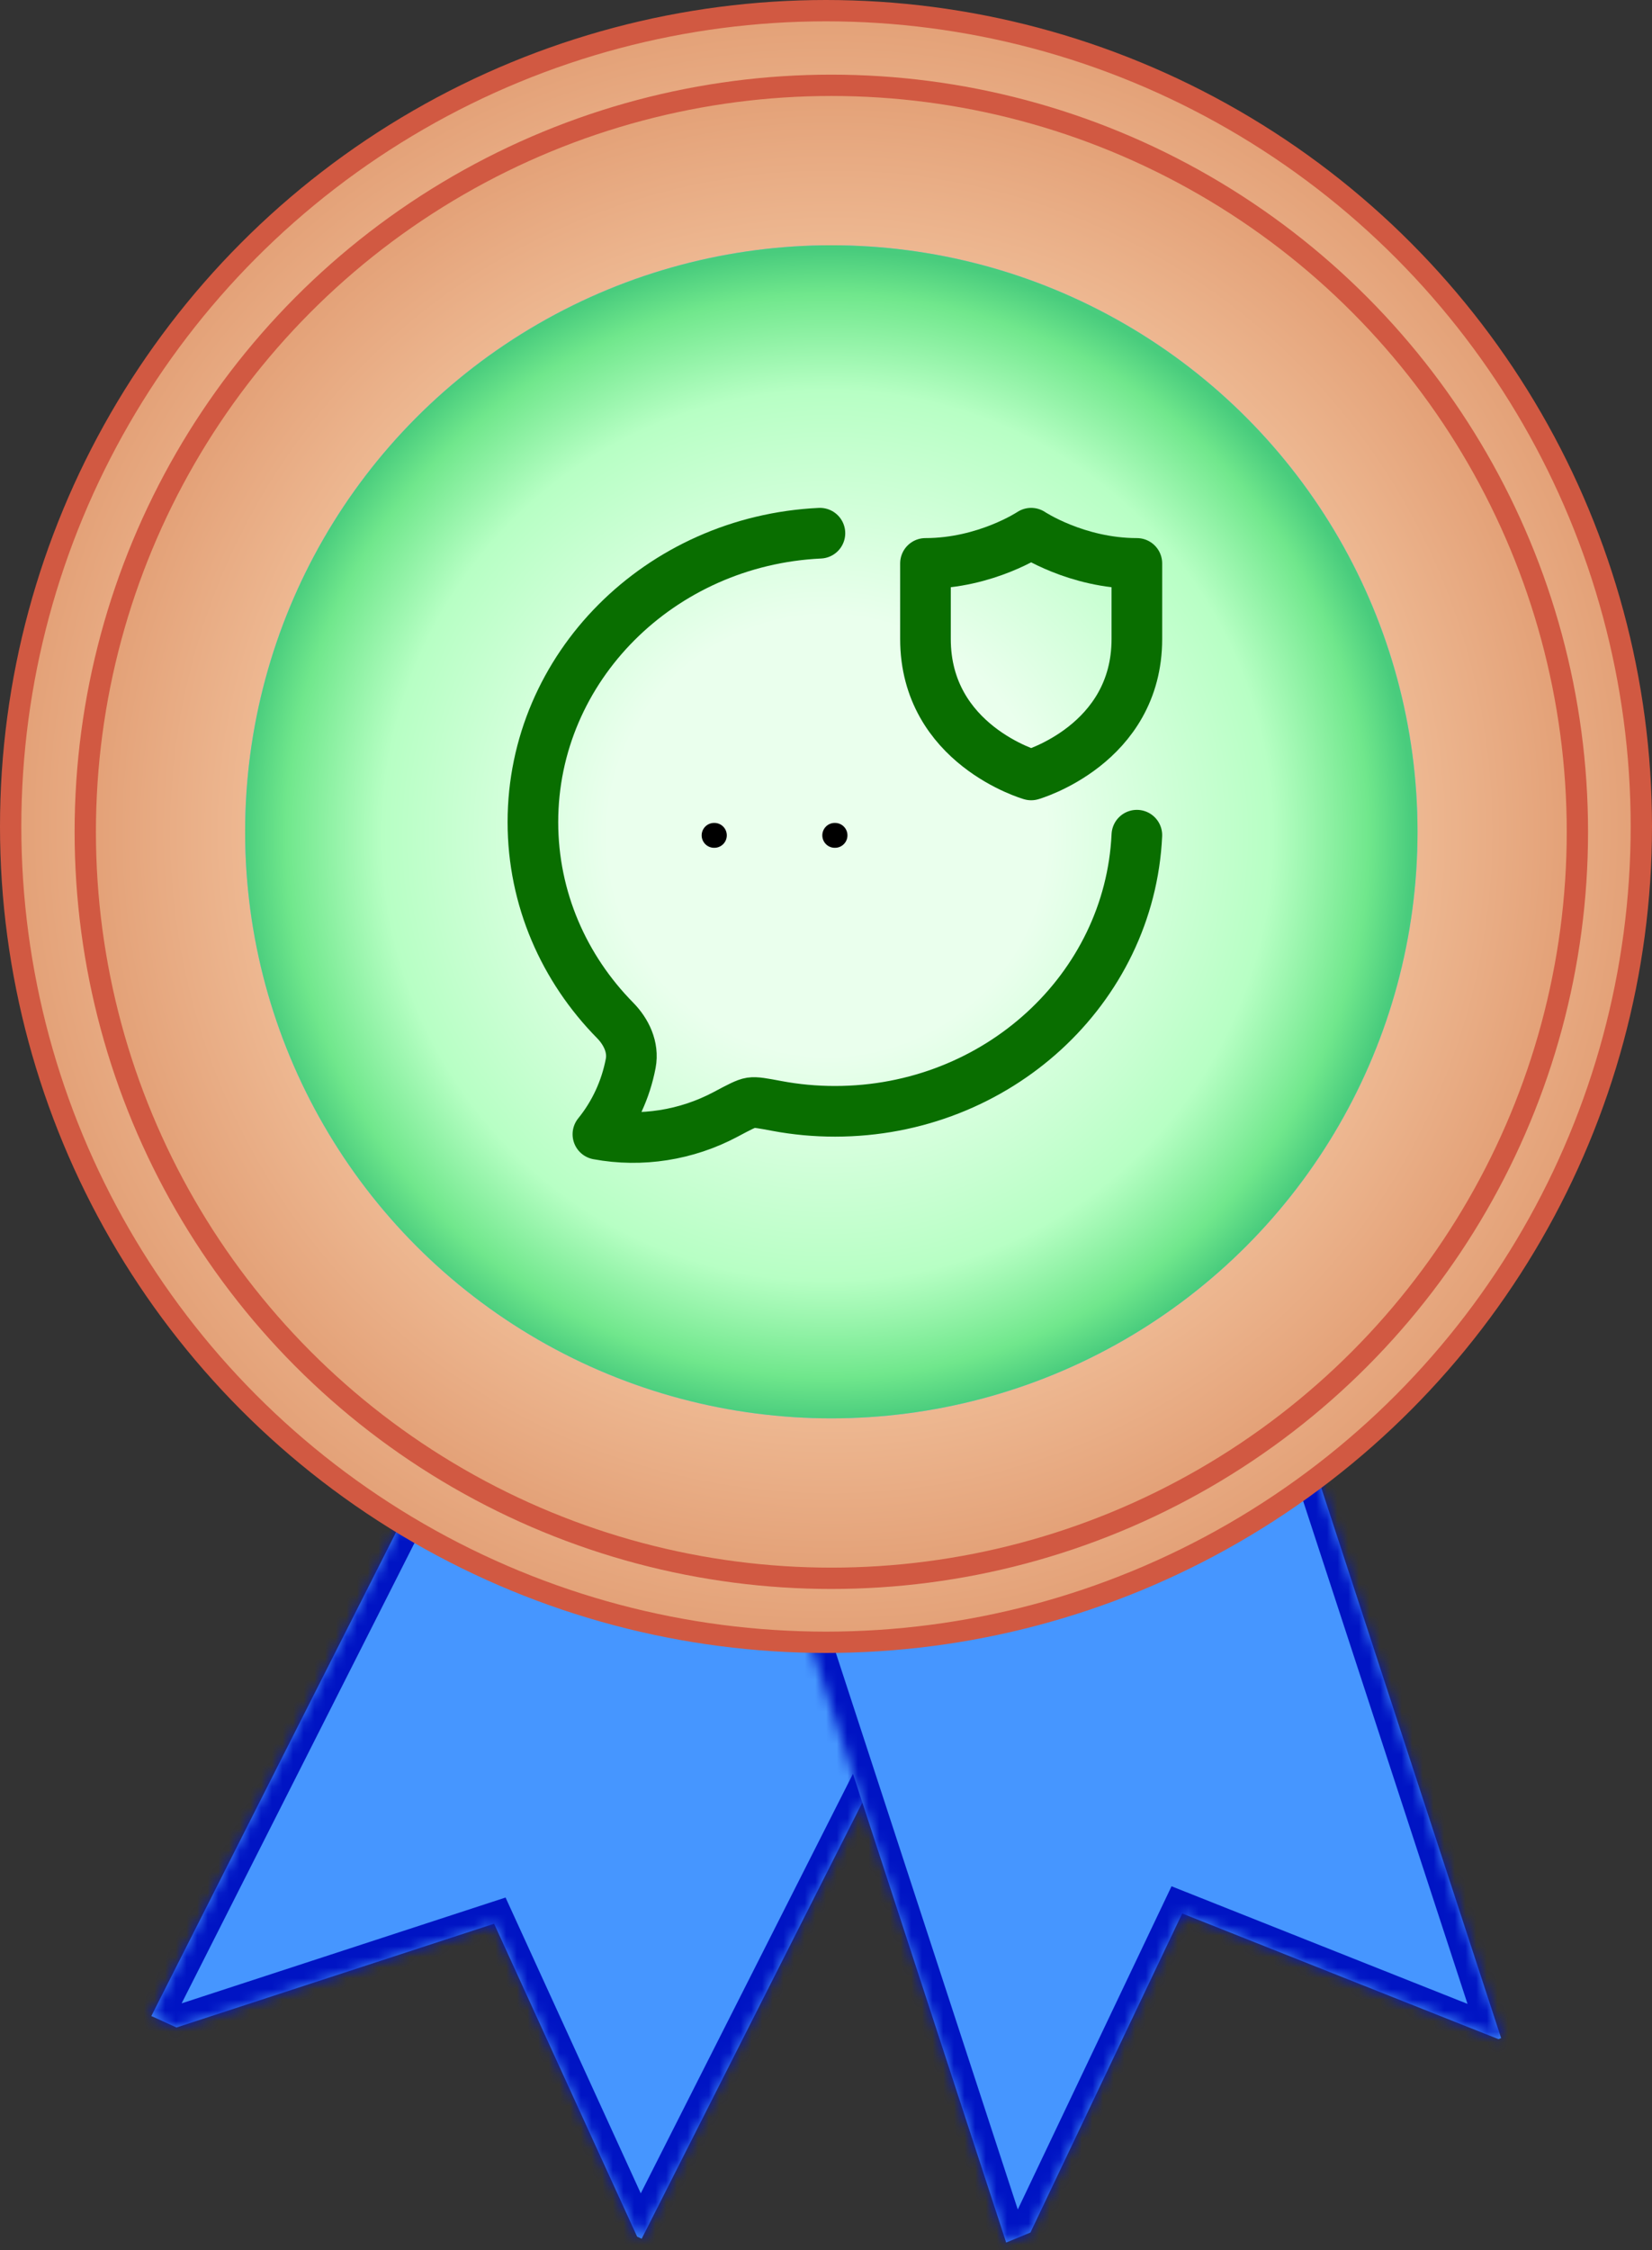 <svg width="155" height="211" viewBox="0 0 155 211" fill="none" xmlns="http://www.w3.org/2000/svg">
<rect x="0" y="0" width="155" height="211" fill="#333333" stroke="none"/>
<mask id="path-1-inside-1_0_1" fill="white">
<path fill-rule="evenodd" clip-rule="evenodd" d="M96.606 138.01L50.596 117.127L14.199 189.046L16.56 190.118L46.358 180.39L59.778 209.734L60.208 209.929L96.606 138.01Z"/>
</mask>
<path fill-rule="evenodd" clip-rule="evenodd" d="M96.606 138.01L50.596 117.127L14.199 189.046L16.56 190.118L46.358 180.39L59.778 209.734L60.208 209.929L96.606 138.01Z" fill="#4696FF"/>
<path d="M50.596 117.127L51.423 115.306L49.677 114.514L48.812 116.224L50.596 117.127ZM96.606 138.01L98.39 138.913L99.332 137.051L97.432 136.189L96.606 138.01ZM14.199 189.046L12.414 188.143L11.472 190.005L13.372 190.868L14.199 189.046ZM16.56 190.118L15.734 191.939L16.442 192.261L17.181 192.019L16.56 190.118ZM46.358 180.39L48.177 179.558L47.434 177.934L45.737 178.488L46.358 180.39ZM59.778 209.734L57.959 210.565L58.27 211.246L58.951 211.555L59.778 209.734ZM60.208 209.929L59.382 211.75L61.127 212.543L61.993 210.832L60.208 209.929ZM49.769 118.948L95.779 139.831L97.432 136.189L51.423 115.306L49.769 118.948ZM15.983 189.949L52.38 118.03L48.812 116.224L12.414 188.143L15.983 189.949ZM17.387 188.297L15.025 187.225L13.372 190.868L15.734 191.939L17.387 188.297ZM17.181 192.019L46.978 182.291L45.737 178.488L15.94 188.217L17.181 192.019ZM44.539 181.221L57.959 210.565L61.596 208.902L48.177 179.558L44.539 181.221ZM61.035 208.108L60.604 207.912L58.951 211.555L59.382 211.75L61.035 208.108ZM94.821 137.107L58.424 209.026L61.993 210.832L98.39 138.913L94.821 137.107Z" fill="#0014C4" mask="url(#path-1-inside-1_0_1)"/>
<mask id="path-3-inside-2_0_1" fill="white">
<path fill-rule="evenodd" clip-rule="evenodd" d="M116.781 117.537L70.342 136.71L94.404 210.286L96.682 209.346L110.921 179.429L140.598 191.214L140.843 191.113L116.781 117.537Z"/>
</mask>
<path fill-rule="evenodd" clip-rule="evenodd" d="M116.781 117.537L70.342 136.71L94.404 210.286L96.682 209.346L110.921 179.429L140.598 191.214L140.843 191.113L116.781 117.537Z" fill="#4696FF"/>
<path d="M70.342 136.71L69.579 134.862L67.865 135.57L68.441 137.332L70.342 136.71ZM116.781 117.537L118.682 116.915L118.011 114.865L116.018 115.688L116.781 117.537ZM94.404 210.286L92.504 210.908L93.174 212.958L95.168 212.135L94.404 210.286ZM96.682 209.346L97.445 211.195L98.157 210.901L98.487 210.206L96.682 209.346ZM110.921 179.429L111.659 177.57L109.919 176.879L109.115 178.569L110.921 179.429ZM140.598 191.214L139.86 193.073L140.613 193.372L141.361 193.063L140.598 191.214ZM140.843 191.113L141.606 192.961L143.321 192.254L142.744 190.491L140.843 191.113ZM71.105 138.559L117.544 119.386L116.018 115.688L69.579 134.862L71.105 138.559ZM96.305 209.665L72.243 136.089L68.441 137.332L92.504 210.908L96.305 209.665ZM95.918 207.498L93.641 208.438L95.168 212.135L97.445 211.195L95.918 207.498ZM98.487 210.206L112.727 180.288L109.115 178.569L94.876 208.487L98.487 210.206ZM110.183 181.288L139.86 193.073L141.336 189.355L111.659 177.57L110.183 181.288ZM140.08 189.264L139.835 189.365L141.361 193.063L141.606 192.961L140.08 189.264ZM114.88 118.159L138.942 191.735L142.744 190.491L118.682 116.915L114.88 118.159Z" fill="#0014C4" mask="url(#path-3-inside-2_0_1)"/>
<circle cx="77.5" cy="77.5" r="76.5" fill="url(#paint0_radial_0_1)" stroke="#D15942" stroke-width="2"/>
<circle cx="78" cy="78" r="70" fill="url(#paint1_radial_0_1)" stroke="#D15942" stroke-width="2"/>
<circle cx="78" cy="78" r="55" fill="url(#paint2_radial_0_1)"/>
<circle cx="78" cy="78" r="55" fill="url(#paint3_radial_0_1)"/>
<path d="M76.93 50C61.934 50.707 50 62.565 50 77.088C50 84.284 52.929 90.823 57.707 95.676C58.759 96.744 59.462 98.204 59.178 99.706C58.711 102.163 57.65 104.454 56.098 106.363C60.182 107.123 64.429 106.439 68.072 104.502C69.359 103.817 70.003 103.475 70.457 103.405C70.911 103.336 71.562 103.458 72.864 103.702C74.671 104.042 76.507 104.212 78.347 104.21C93.572 104.21 105.995 92.724 106.667 78.317" stroke="#096E00" stroke-width="4.75" stroke-linecap="round" stroke-linejoin="round"/>
<path d="M106.667 59.917V52.833C101 52.833 96.75 50 96.75 50C96.75 50 92.5 52.833 86.833 52.833V59.917C86.833 69.833 96.75 72.667 96.75 72.667C96.75 72.667 106.667 69.833 106.667 59.917Z" stroke="#096E00" stroke-width="4.75" stroke-linecap="round" stroke-linejoin="round"/>
<path d="M78.321 78.333H78.346M67 78.333H67.025" stroke="black" stroke-width="2.333" stroke-linecap="round" stroke-linejoin="round"/>
<defs>
<radialGradient id="paint0_radial_0_1" cx="0" cy="0" r="1" gradientUnits="userSpaceOnUse" gradientTransform="translate(77.5 77.5) rotate(90) scale(77.5)">
<stop offset="0.418" stop-color="#FFDFBE"/>
<stop offset="1" stop-color="#E29E74"/>
</radialGradient>
<radialGradient id="paint1_radial_0_1" cx="0" cy="0" r="1" gradientUnits="userSpaceOnUse" gradientTransform="translate(78 78) rotate(90) scale(71)">
<stop offset="0.418" stop-color="#FFDFBE"/>
<stop offset="1" stop-color="#E29E74"/>
</radialGradient>
<radialGradient id="paint2_radial_0_1" cx="0" cy="0" r="1" gradientUnits="userSpaceOnUse" gradientTransform="translate(77.645 78.355) rotate(89.628) scale(54.646)">
<stop offset="0.375" stop-color="#EEFCFF"/>
<stop offset="0.76" stop-color="#CCEFFF"/>
<stop offset="0.925" stop-color="#ABE7FF"/>
<stop offset="1" stop-color="#7FB6FA"/>
</radialGradient>
<radialGradient id="paint3_radial_0_1" cx="0" cy="0" r="1" gradientUnits="userSpaceOnUse" gradientTransform="translate(77.645 78.355) rotate(89.628) scale(54.646)">
<stop offset="0.375" stop-color="#EAFFED"/>
<stop offset="0.76" stop-color="#B7FFC4"/>
<stop offset="0.925" stop-color="#70E78C"/>
<stop offset="1" stop-color="#49CC7D"/>
</radialGradient>
</defs>
</svg>
